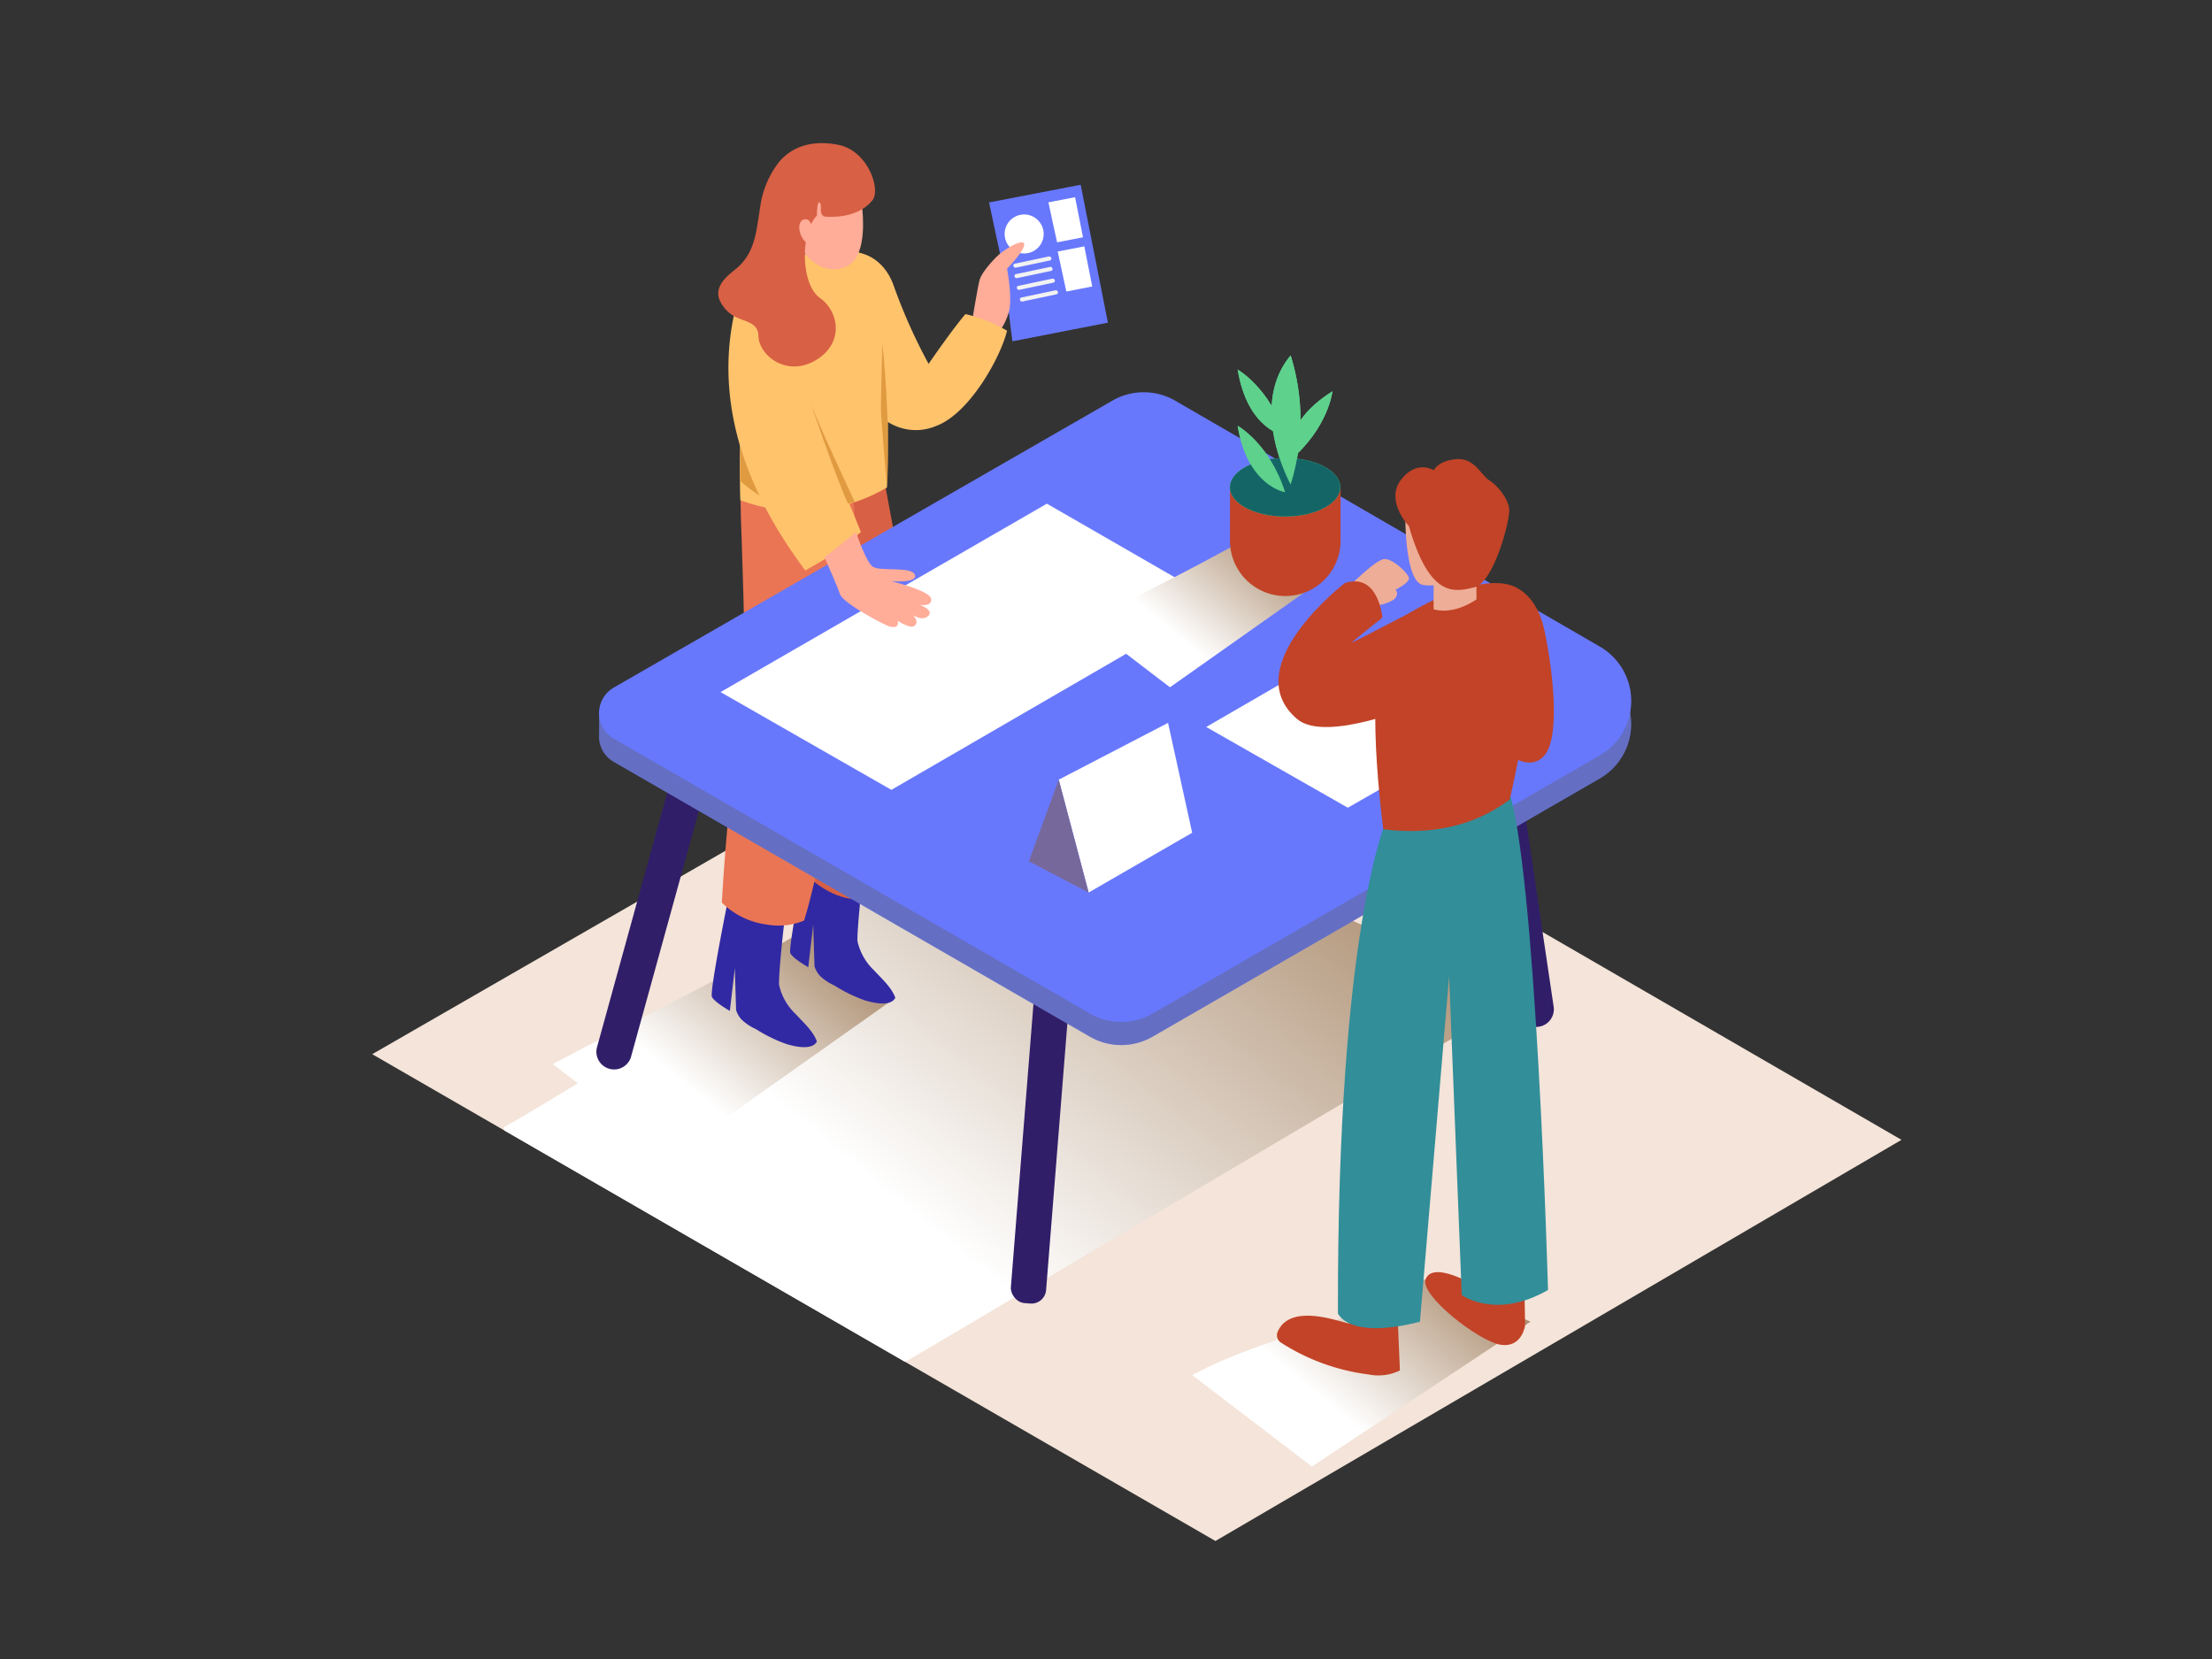 <svg xmlns="http://www.w3.org/2000/svg" xmlns:xlink="http://www.w3.org/1999/xlink" viewBox="0 0 400 300"><rect x="0" y="0" width="400" height="300" fill="#333333" stroke="none"/><defs><linearGradient id="linear-gradient" x1="254.88" y1="105.13" x2="162.31" y2="217.52" gradientUnits="userSpaceOnUse"><stop offset="0" stop-color="#8c6239"/><stop offset="1" stop-color="#fff"/></linearGradient><linearGradient id="linear-gradient-2" x1="156.2" y1="155.73" x2="123.37" y2="195.59" xlink:href="#linear-gradient"/><linearGradient id="linear-gradient-3" x1="269.6" y1="215.4" x2="238.85" y2="252.74" xlink:href="#linear-gradient"/><linearGradient id="linear-gradient-4" x1="235.9" y1="86.85" x2="212.81" y2="114.88" xlink:href="#linear-gradient"/></defs><title>121-130</title><g style="isolation:isolate"><g id="Layer_2" data-name="Layer 2"><polygon points="67.31 190.63 219.79 278.66 343.85 206.12 192.54 118.52 67.31 190.63" fill="#f4e4d9"/><path d="M191.16,141.17c-13.83,8.68-84.34,54-99.85,62.55a.44.44,0,0,0,0,.77l72.17,41.67a.45.45,0,0,0,.42,0l111.6-66c-.76-11,.33.16,0,0-10.79-5.36-76.48-32.45-83.81-38.92A.44.44,0,0,0,191.16,141.17Z" fill="url(#linear-gradient)" style="mix-blend-mode:multiply"/><path d="M147.09,167.16c-13.32,8.35-33.08,17.74-47.15,25.26l21.66,16.54,40.3-28.51C154.23,176.77,153.11,173.11,147.09,167.16Z" fill="url(#linear-gradient-2)" style="mix-blend-mode:multiply"/><path d="M257.82,231.28c-13.32,8.35-28.17,9.87-42.24,17.38l21.66,16.54L276.76,239C269.09,235.37,263.84,237.24,257.82,231.28Z" fill="url(#linear-gradient-3)" style="mix-blend-mode:multiply"/><polyline points="181.44 48.69 178.85 36.61 195.42 33.41 200.34 58.35 183.08 61.72" fill="#6878fd"/><polygon points="190.34 40.1 189.59 36.59 194.41 35.66 195.84 42.91 191.16 43.82 190.34 40.1" fill="#fff"/><circle cx="185.2" cy="42.31" r="3.53" fill="#fff"/><path d="M175.94,57.16s.84-5.11,1.19-6.49,2.57-3.83,3.65-4.75c1.27-1.08,4.34-2.86,4.43-1.74s-3.1,4.42-3.1,4.42,1,5.21.35,7.71a11.57,11.57,0,0,1-2,4" fill="#ffac99"/><path d="M174.58,56.8c-2.47,2.88-6.66,9-6.66,9A99.8,99.8,0,0,1,161.73,52c-2.09-6.32-7.16-6.4-7.16-6.4L158.08,74a9.4,9.4,0,0,0,11.27,3c6-2.26,11.65-12.49,12.75-17.2A26.44,26.44,0,0,0,174.58,56.8Z" fill="#ffc36c"/><path d="M147.66,188.17c-.71-1.82-2.48-3.37-3.76-4.78a10.31,10.31,0,0,1-3-5.22c-.24-1,1.08-14.08,1.38-14-3.26-.69-8.22-2.12-9.88-5.07-1.33,6.24-4.08,20.4-3.66,21.18.53,1,3.24,2.52,3.24,2.52l.9-7.73.23,7.58a4.69,4.69,0,0,0,1,1.73,9.4,9.4,0,0,0,2.59,1.72,26.7,26.7,0,0,0,5.51,2.69c1.37.42,4.63,1.23,5.5-.44Z" fill="#3129a3"/><path d="M161.84,180.27c-.71-1.82-2.48-3.37-3.76-4.78a10.31,10.31,0,0,1-3-5.22c-.24-1,1.08-14.08,1.38-14-3.26-.69-8.22-2.12-9.88-5.07-1.33,6.24-4.08,20.4-3.66,21.18.53,1,3.24,2.52,3.24,2.52l.9-7.73.23,7.58a4.69,4.69,0,0,0,1,1.73,9.4,9.4,0,0,0,2.59,1.72,26.7,26.7,0,0,0,5.51,2.69c1.37.42,4.63,1.23,5.5-.44Z" fill="#3129a3"/><path d="M159.63,85.17c-11.49-1.1-14.3-3.17-15.18,6.28,3.71,1.41,2.78,36.82,2.78,36.82-2.34,9.65-4.2,24-4.21,24.1-.78,6.05,13.79,15.26,16.11,6.8,1.64-11.11,2.65-22.34,3.69-33.5.51-5.44.82-10.89.87-16.34C162.78,101.18,161,93.29,159.63,85.17Z" fill="#d86044"/><path d="M154.45,92.38c.16-3.87-3.6-5-6.79-5.16a33.66,33.66,0,0,0-7.08.49c-1.25.19-2.51.27-3.76.49a7.63,7.63,0,0,0-2.07.51c-1.1.56-.81,2.1-.8,3.14,0,2,.12,4,.18,6.05.13,4.56.31,9.12.39,13.68s-.18,9.27-.18,13.91c-.35,5.69-1.51,11.26-2.11,16.92q-1.09,10.38-1.7,20.8a14.14,14.14,0,0,0,8.3,4,11.94,11.94,0,0,0,6.57-.74c3.28-10.39,7.43-36.25,9-47.82C156.12,106.68,154.45,92.38,154.45,92.38Z" fill="#ea7554"/><path d="M160.42,62.62c-.3-8.22-.61-20.29-12.12-17.58a1.4,1.4,0,0,1-.74,0,24.05,24.05,0,0,0-9.17,6.83c-5.57,7.08-4.52,38.58-4.52,38.58a31,31,0,0,0,26.52-2.29C160.5,79.64,160.74,71.13,160.42,62.62Z" fill="#ffc36c"/><path d="M148.75,101.35a45.39,45.39,0,0,0,6.92-5.14c-2.15-5.59-9.47-22-10.52-28.87-1.29-8.38-.65-11.83-.51-12.29l-11.39-.26c-6,22.7,7.26,41.43,12.38,48.39C146,102.92,148.38,101.6,148.75,101.35Z" fill="#ffc36c"/><path d="M271.45,117.93l-2.66,2.76a5,5,0,0,1-1.64,2.82c-.39.36-.79.7-1.18,1l8.63,58.28a3.2,3.2,0,1,0,6.32-.94Z" fill="#311e69"/><path d="M127.53,118.4l-19.61,71.11a3.2,3.2,0,0,0,6.16,1.7l21.31-77.28A41.8,41.8,0,0,1,127.53,118.4Z" fill="#311e69"/><rect x="186.95" y="125.72" width="6.39" height="110.14" rx="2.66" ry="2.66" transform="translate(14.98 -14.55) rotate(4.56)" fill="#311e69"/><path d="M289.34,121.15,212.5,76.66a11.35,11.35,0,0,0-11.35,0L111,128.55a5.34,5.34,0,0,0-1.41,1.18l-1.24-1.24v4.22a5.44,5.44,0,0,0,0,.93v0h0a5.26,5.26,0,0,0,2.64,4.12l86.09,49.7a11.35,11.35,0,0,0,11.35,0l80.87-46.69A11.35,11.35,0,0,0,289.34,121.15Z" fill="#6878fd"/><path d="M289.34,121.15,212.5,76.66a11.35,11.35,0,0,0-11.35,0L111,128.55a5.34,5.34,0,0,0-1.41,1.18l-1.24-1.24v4.22a5.44,5.44,0,0,0,0,.93v0h0a5.26,5.26,0,0,0,2.64,4.12l86.09,49.7a11.35,11.35,0,0,0,11.35,0l80.87-46.69A11.35,11.35,0,0,0,289.34,121.15Z" fill="#606060" opacity="0.36"/><path d="M111,133.57l86.09,49.7a11.35,11.35,0,0,0,11.35,0l80.87-46.69a11.35,11.35,0,0,0,0-19.65L212.5,72.45a11.35,11.35,0,0,0-11.35,0L111,124.33A5.33,5.33,0,0,0,111,133.57Z" fill="#6878fd"/><polygon points="243.73 146.06 218.12 131.46 235.71 121.28 260.85 136.26 243.73 146.06" fill="#fff"/><polygon points="130.3 125.15 161.19 142.83 219.99 108.75 189.31 91.08 130.3 125.15" fill="#fff"/><path d="M248.73,109.58s2.9-.51,3.6-1.46,0-1.48,0-1.48,2.85-1.35,2.42-2.29-2.83-3.26-4.37-3.26-6.52,5.06-6.52,5.06" fill="#eead97"/><path d="M245.15,238.31a1.1,1.1,0,0,1-1.12,1c-1,.08-10.62-4.05-13,1.55a1.59,1.59,0,0,0,.63,1.94,38,38,0,0,0,15.8,5.74,8.89,8.89,0,0,0,5.69-.72l-.45-10.56Z" fill="#c24327"/><path d="M268.37,233.42s-9-5.86-10.55-2.14c-1.21,2.87,9.53,11.22,13.48,11.88s4.49-3.49,4.49-3.49l-.13-6.81" fill="#c24327"/><path d="M250.78,148.12s-9,19.38-8.84,89.38c0,0,1.83,4.84,14.83,1.51l5.28-62.51,2.28,57.68s6.11,4.53,15.6-.91c0,0-2.13-77.17-7.32-91" fill="#328e99"/><path d="M273,144.59c2.25-9.53,6.89-34.14,1.92-37.89-4.33-3.27-14.42.28-22.13,5.49-6.32,4.27-3.74,29.14-2.65,37.77C258.56,151,266.37,149.53,273,144.59Z" fill="#c24327"/><path d="M274.81,106.64s3.16,1.56,4.39,7,3.3,19.28.05,23-8.82-2-9.23-2.39" fill="#c24327"/><path d="M256.54,110s-11.69,6.08-12.07,6.21,5.51-4.51,5.51-4.51-.67-8.21-6.77-6.28c0,0-19.65,15.09-8.71,24.56,5.23,4.52,22-2.67,22-2.67" fill="#c24327"/><path d="M254.13,92.79s-.22,12.65,3.31,13a6.5,6.5,0,0,0,6.91-3.6" fill="#eead97"/><path d="M259.24,104.17v6s3.23,1.24,7.75-1.77v-4.91" fill="#eead97"/><path d="M254.77,95.13s-4.3-4.47-1.49-8.28,6-1.82,6-1.82.66-1.66,4-2,4.63,3,6,3.81,3.48,3.26,3.64,5.27-2.81,13.26-6.29,14.09S258.58,108.37,254.77,95.13Z" fill="#c24327"/><polygon points="196.86 161.4 215.58 150.59 211.22 130.72 191.45 140.99 196.86 161.4" fill="#fff"/><polygon points="191.45 140.99 186.05 155.75 196.86 161.4 191.45 140.99" fill="#77689b"/><path d="M168.38,108.29c-.2-1.49-7.19-3.19-7.19-3.19s4.82.41,4.24-1.17-6.35-.52-7.63-1.47c-1-.72-2.41-4.42-3-6.24-1.87,1.56-3.76,3.08-5.7,4.54,1.08,2.45,2.46,5.65,2.78,6.65.54,1.7,8,5.57,8.88,5.84,2.08.62,1.56-1,1.56-1s2.22,1.43,2.91,1c1.21-.71-.12-2-.12-2s1.7,1.15,2.76.12-1.52-2-1.52-2S168.58,109.78,168.38,108.29Z" fill="#ffac99"/><path d="M155,32s3.54,14.19-2.25,16.32c-4.87,1.79-8.56-3.36-9.39-6.6-1-3.81,1.82-8.68,4.67-11.28C150.57,28.12,154.1,28.18,155,32Z" fill="#ffac99"/><path d="M147.72,39s0-2.82.53-2.35-.4,2.46,1.18,2.54,5.92.07,8.35-3c1.5-1.9-.77-8.91-6.18-10-4.06-.81-8-.09-10.68,3.05a16.88,16.88,0,0,0-3.48,8.39c-.71,4.3-.87,8.27-4.56,11.16-1.61,1.26-3.57,3-2.84,5.24a6.21,6.21,0,0,0,3.44,3.5c1.6.67,3.61,1,3.66,3.15.08,3.63,5.12,7.55,10.34,4.48s4.26-8.83.78-11.29S144.69,42,147.72,39Z" fill="#d86044"/><path d="M146.86,41.68s0-2.36-1.47-2-.94,3.46.73,4.4" fill="#ffac99"/><path d="M137.35,89.62a59.76,59.76,0,0,1-3.46-8.81s0,4-.06,6.15A30,30,0,0,0,137.35,89.62Z" fill="#e09b41"/><path d="M146.39,72.29S151,86,153.34,91.08l1.24-.3S147.15,75,146.39,72.29Z" fill="#e09b41"/><path d="M159.56,62.11s1.59,14.57.83,26c0,0-1.1-12.61-1.1-14.22S159.56,62.11,159.56,62.11Z" fill="#e09b41"/><polygon points="192.02 48.99 191.27 45.48 196.08 44.55 197.51 51.8 192.83 52.72 192.02 48.99" fill="#fff"/><line x1="183.61" y1="48.03" x2="189.76" y2="46.74" fill="#fff"/><path d="M183.71,48.4l6.15-1.3c.47-.1.27-.82-.2-.72l-6.15,1.3c-.47.1-.27.82.2.72Z" fill="#f2f2f2"/><line x1="183.83" y1="49.93" x2="189.97" y2="48.63" fill="#fff"/><path d="M183.92,50.29l6.15-1.3c.47-.1.27-.82-.2-.72l-6.15,1.3c-.47.1-.27.82.2.72Z" fill="#f2f2f2"/><line x1="184.8" y1="54.16" x2="190.95" y2="52.86" fill="#fff"/><path d="M184.9,54.52l6.15-1.3c.47-.1.27-.82-.2-.72l-6.15,1.3c-.47.1-.27.82.2.72Z" fill="#f2f2f2"/><line x1="184.24" y1="52.05" x2="190.39" y2="50.75" fill="#fff"/><path d="M184.34,52.41l6.15-1.3c.47-.1.27-.82-.2-.72l-6.15,1.3c-.47.1-.27.82.2.72Z" fill="#f2f2f2"/><path d="M229.49,94.89c-9.37,5.87-23.26,12.48-33.15,17.76l15.23,11.63,28.34-20C234.51,101.65,233.72,99.08,229.49,94.89Z" fill="url(#linear-gradient-4)" style="mix-blend-mode:multiply"/><path d="M231.47,91.65c-3.24-.28-6.66-1.26-9.05-3.48v9.61a10,10,0,0,0,10,10h0a10,10,0,0,0,10-10V88C239,89.4,235.1,92,231.47,91.65Z" fill="#c24327"/><ellipse cx="232.39" cy="88.11" rx="9.98" ry="5.29" fill="#5ed18d"/><path d="M232.39,89s-6.78-1-8.58-12C223.81,77,229.6,80.23,232.39,89Z" fill="#5ed18d"/><path d="M233.39,87.61s-7.78-14,0-23.34A39.13,39.13,0,0,1,233.39,87.61Z" fill="#5ed18d"/><path d="M232.39,78.83s-6.78-1-8.58-12C223.81,66.86,229.6,70.05,232.39,78.83Z" fill="#5ed18d"/><path d="M233.22,83.3s-1.7-6.64,7.73-12.54C240.95,70.77,240.24,77.34,233.22,83.3Z" fill="#5ed18d"/><ellipse cx="232.39" cy="88.11" rx="9.98" ry="5.29" fill="#146666"/><path d="M232.39,89s-6.78-1-8.58-12C223.81,77,229.6,80.23,232.39,89Z" fill="#5ed18d"/><path d="M233.39,87.61s-7.78-14,0-23.34A39.13,39.13,0,0,1,233.39,87.61Z" fill="#5ed18d"/><path d="M232.39,78.83s-6.78-1-8.58-12C223.81,66.86,229.6,70.05,232.39,78.83Z" fill="#5ed18d"/><path d="M233.22,83.3s-1.7-6.64,7.73-12.54C240.95,70.77,240.24,77.34,233.22,83.3Z" fill="#5ed18d"/></g></g></svg>